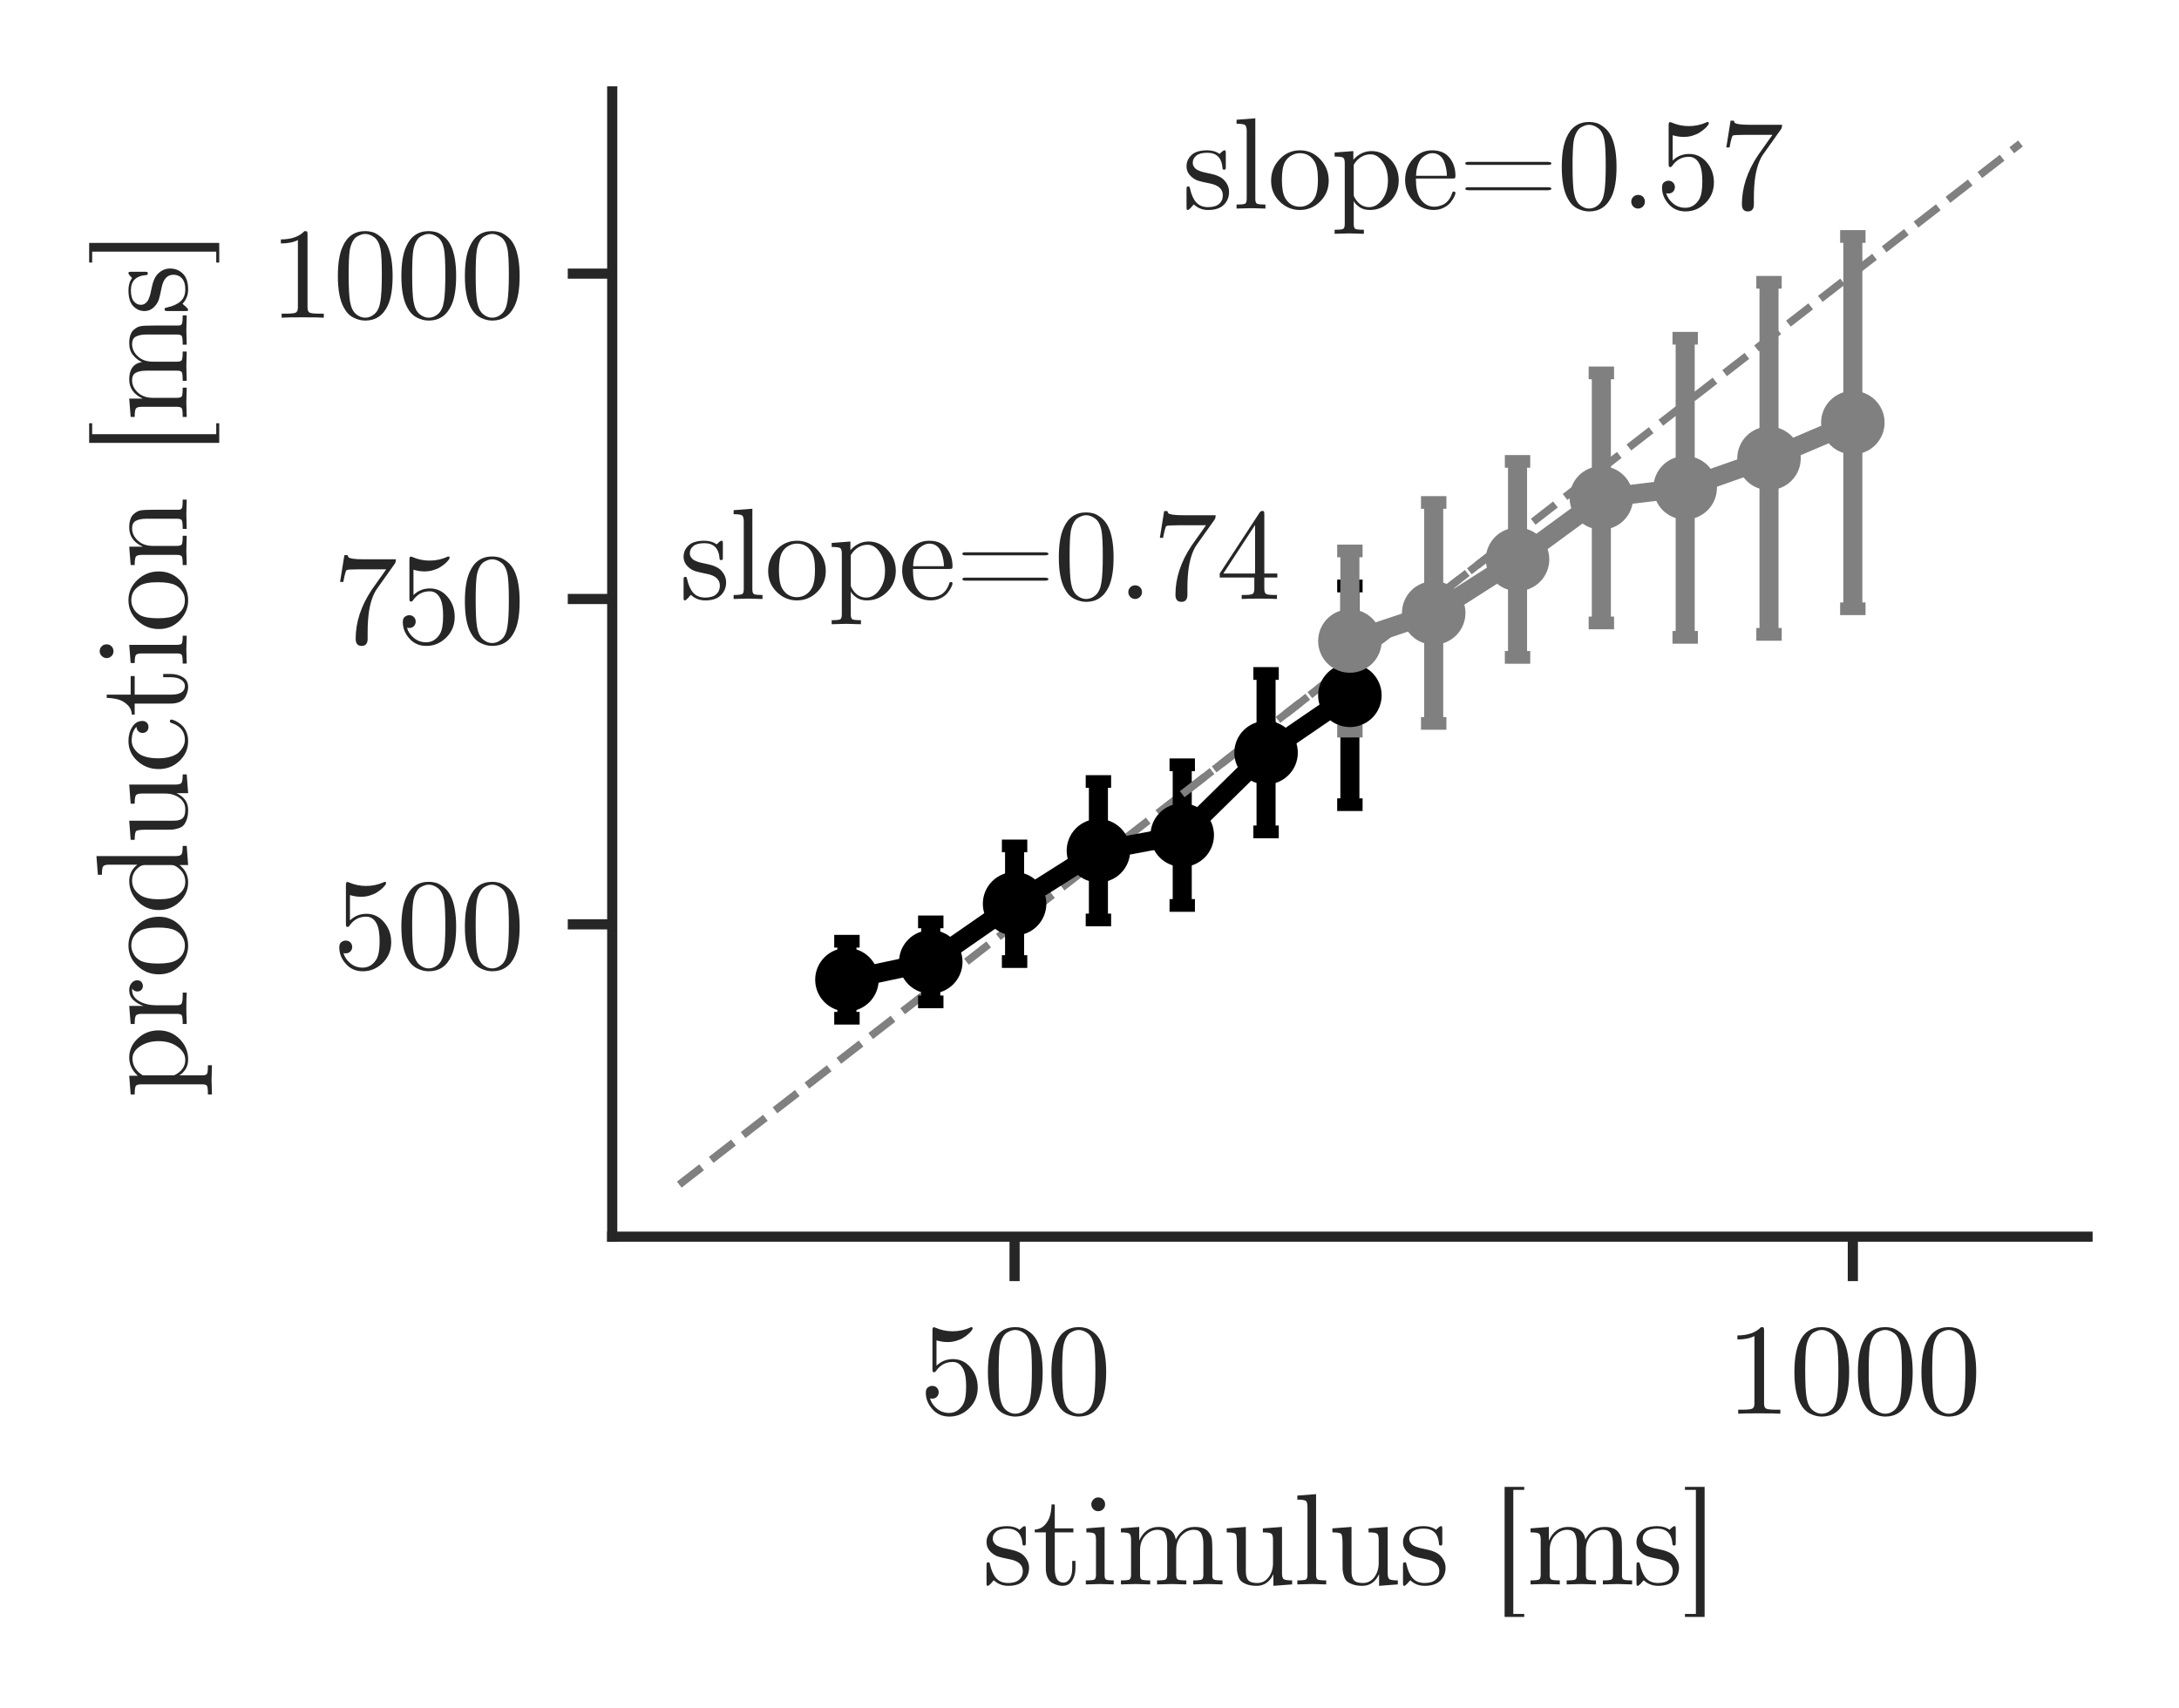 <?xml version="1.0" encoding="utf-8" standalone="no"?>
<!DOCTYPE svg PUBLIC "-//W3C//DTD SVG 1.1//EN"
  "http://www.w3.org/Graphics/SVG/1.1/DTD/svg11.dtd">
<svg xmlns:xlink="http://www.w3.org/1999/xlink" width="171.55pt" height="134.463pt" viewBox="0 0 171.55 134.463" xmlns="http://www.w3.org/2000/svg" version="1.1">
 <defs>
  <style type="text/css">*{stroke-linejoin: round; stroke-linecap: butt}</style>
 </defs>
 <g id="figure_1">
  <g id="patch_1">
   <path d="M 0 134.463 
L 171.55 134.463 
L 171.55 0 
L 0 0 
z
" style="fill: #ffffff"/>
  </g>
  <g id="axes_1">
   <g id="patch_2">
    <path d="M 48.2 97.381 
L 164.35 97.381 
L 164.35 7.2 
L 48.2 7.2 
z
" style="fill: #ffffff"/>
   </g>
   <g id="matplotlib.axis_1">
    <g id="xtick_1">
     <g id="line2d_1">
      <defs>
       <path id="m28f1738a39" d="M 0 0 
L 0 3.5 
" style="stroke: #262626; stroke-width: 0.8"/>
      </defs>
      <g>
       <use xlink:href="#m28f1738a39" x="79.877" y="97.381" style="fill: #262626; stroke: #262626; stroke-width: 0.8"/>
      </g>
     </g>
     <g id="text_1">
      <!-- 500 -->
      <g style="fill: #262626" transform="translate(72.377 111.322)scale(0.1 -0.1)">
       <defs>
        <path id="CMUSerif-Roman-35" d="M 320 1030 
Q 320 1222 422 1296 
Q 525 1370 634 1370 
Q 781 1370 867 1277 
Q 954 1184 954 1056 
Q 954 928 867 835 
Q 781 742 634 742 
Q 563 742 525 755 
Q 608 461 867 249 
Q 1126 38 1466 38 
Q 1894 38 2150 454 
Q 2304 723 2304 1331 
Q 2304 1869 2189 2138 
Q 2010 2547 1645 2547 
Q 1126 2547 819 2099 
Q 781 2042 736 2042 
Q 672 2042 659 2077 
Q 646 2112 646 2208 
L 646 4102 
Q 646 4256 710 4256 
Q 736 4256 787 4237 
Q 1190 4058 1638 4058 
Q 2099 4058 2509 4243 
Q 2541 4262 2560 4262 
Q 2624 4262 2624 4192 
Q 2624 4166 2573 4092 
Q 2522 4019 2413 3923 
Q 2304 3827 2163 3737 
Q 2022 3648 1817 3587 
Q 1613 3526 1389 3526 
Q 1120 3526 845 3610 
L 845 2362 
Q 1178 2688 1658 2688 
Q 2170 2688 2522 2275 
Q 2874 1862 2874 1286 
Q 2874 685 2458 272 
Q 2042 -141 1478 -141 
Q 966 -141 643 224 
Q 320 589 320 1030 
z
" transform="scale(0.016)"/>
        <path id="CMUSerif-Roman-30" d="M 250 2048 
Q 250 2989 486 3501 
Q 819 4262 1600 4262 
Q 1766 4262 1939 4217 
Q 2112 4173 2333 4000 
Q 2554 3827 2688 3546 
Q 2944 3002 2944 2048 
Q 2944 1114 2707 602 
Q 2362 -141 1594 -141 
Q 1306 -141 1014 6 
Q 723 154 538 506 
Q 250 1037 250 2048 
z
M 781 2125 
Q 781 1158 851 774 
Q 928 358 1142 179 
Q 1357 0 1594 0 
Q 1850 0 2064 192 
Q 2278 384 2342 800 
Q 2413 1210 2413 2125 
Q 2413 3014 2349 3373 
Q 2266 3789 2042 3955 
Q 1818 4122 1594 4122 
Q 1510 4122 1420 4096 
Q 1331 4070 1203 4000 
Q 1075 3930 976 3750 
Q 877 3571 832 3302 
Q 781 2957 781 2125 
z
" transform="scale(0.016)"/>
       </defs>
       <use xlink:href="#CMUSerif-Roman-35"/>
       <use xlink:href="#CMUSerif-Roman-30" x="50"/>
       <use xlink:href="#CMUSerif-Roman-30" x="100"/>
      </g>
     </g>
    </g>
    <g id="xtick_2">
     <g id="line2d_2">
      <g>
       <use xlink:href="#m28f1738a39" x="145.872" y="97.381" style="fill: #262626; stroke: #262626; stroke-width: 0.8"/>
      </g>
     </g>
     <g id="text_2">
      <!-- 1000 -->
      <g style="fill: #262626" transform="translate(135.872 111.322)scale(0.1 -0.1)">
       <defs>
        <path id="CMUSerif-Roman-31" d="M 570 3654 
L 570 3853 
Q 1338 3853 1734 4262 
Q 1843 4262 1862 4236 
Q 1882 4211 1882 4096 
L 1882 506 
Q 1882 314 1974 256 
Q 2067 198 2477 198 
L 2682 198 
L 2682 0 
Q 2458 19 1645 19 
Q 832 19 608 0 
L 608 198 
L 813 198 
Q 1216 198 1312 256 
Q 1408 314 1408 506 
L 1408 3821 
Q 1075 3654 570 3654 
z
" transform="scale(0.016)"/>
       </defs>
       <use xlink:href="#CMUSerif-Roman-31"/>
       <use xlink:href="#CMUSerif-Roman-30" x="50"/>
       <use xlink:href="#CMUSerif-Roman-30" x="100"/>
       <use xlink:href="#CMUSerif-Roman-30" x="150"/>
      </g>
     </g>
    </g>
    <g id="text_3">
     <!-- stimulus [ms] -->
     <g style="fill: #262626" transform="translate(77.33 124.763)scale(0.1 -0.1)">
      <defs>
       <path id="CMUSerif-Roman-73" d="M 211 83 
L 211 928 
Q 211 998 214 1024 
Q 218 1050 237 1069 
Q 256 1088 294 1088 
Q 339 1088 355 1069 
Q 371 1050 384 979 
Q 480 538 688 304 
Q 896 70 1274 70 
Q 1632 70 1814 230 
Q 1997 390 1997 653 
Q 1997 1120 1331 1242 
Q 947 1318 787 1369 
Q 627 1421 486 1536 
Q 211 1760 211 2080 
Q 211 2400 454 2633 
Q 698 2867 1235 2867 
Q 1594 2867 1837 2688 
Q 1907 2746 1946 2790 
Q 2029 2867 2074 2867 
Q 2125 2867 2134 2835 
Q 2144 2803 2144 2714 
L 2144 2067 
Q 2144 1997 2141 1971 
Q 2138 1946 2118 1930 
Q 2099 1914 2061 1914 
Q 1990 1914 1984 1971 
Q 1933 2746 1235 2746 
Q 858 2746 688 2602 
Q 518 2458 518 2259 
Q 518 2150 569 2067 
Q 621 1984 688 1936 
Q 755 1888 880 1843 
Q 1005 1798 1081 1782 
Q 1158 1766 1306 1734 
Q 1818 1638 2035 1427 
Q 2304 1158 2304 819 
Q 2304 442 2048 186 
Q 1792 -70 1274 -70 
Q 858 -70 570 205 
Q 531 166 502 134 
Q 474 102 464 89 
Q 454 77 451 70 
Q 448 64 442 58 
Q 314 -70 282 -70 
Q 230 -70 220 -38 
Q 211 -6 211 83 
z
" transform="scale(0.016)"/>
       <path id="CMUSerif-Roman-74" d="M 122 2560 
L 122 2701 
Q 416 2714 611 2922 
Q 806 3130 873 3386 
Q 941 3642 947 3936 
L 1107 3936 
L 1107 2758 
L 2022 2758 
L 2022 2560 
L 1107 2560 
L 1107 781 
Q 1107 90 1536 90 
Q 1722 90 1843 278 
Q 1965 467 1965 806 
L 1965 1158 
L 2125 1158 
L 2125 794 
Q 2125 448 1965 189 
Q 1805 -70 1491 -70 
Q 1376 -70 1261 -41 
Q 1146 -13 998 64 
Q 851 141 758 329 
Q 666 518 666 794 
L 666 2560 
L 122 2560 
z
" transform="scale(0.016)"/>
       <path id="CMUSerif-Roman-69" d="M 211 0 
L 211 198 
Q 550 198 630 240 
Q 710 282 710 486 
L 710 2208 
Q 710 2445 630 2502 
Q 550 2560 237 2560 
L 237 2758 
L 1133 2829 
L 1133 480 
Q 1133 288 1200 243 
Q 1267 198 1581 198 
L 1581 0 
Q 928 19 915 19 
Q 826 19 211 0 
z
M 480 3942 
Q 480 4070 579 4176 
Q 678 4282 819 4282 
Q 960 4282 1059 4186 
Q 1158 4090 1158 3942 
Q 1158 3795 1059 3699 
Q 960 3603 819 3603 
Q 672 3603 576 3705 
Q 480 3808 480 3942 
z
" transform="scale(0.016)"/>
       <path id="CMUSerif-Roman-6d" d="M 205 0 
L 205 198 
Q 544 198 624 240 
Q 704 282 704 486 
L 704 2202 
Q 704 2438 621 2499 
Q 538 2560 205 2560 
L 205 2758 
L 1107 2829 
L 1107 2157 
Q 1408 2829 2054 2829 
Q 2803 2829 2906 2202 
Q 3014 2445 3244 2637 
Q 3475 2829 3834 2829 
Q 4314 2829 4506 2592 
Q 4646 2432 4675 2253 
Q 4704 2074 4704 1613 
L 4704 390 
Q 4710 256 4812 227 
Q 4915 198 5203 198 
L 5203 0 
Q 4550 19 4486 19 
Q 4435 19 3763 0 
L 3763 198 
Q 4102 198 4182 240 
Q 4262 282 4262 486 
L 4262 1978 
Q 4262 2304 4163 2496 
Q 4064 2688 3789 2688 
Q 3456 2688 3190 2409 
Q 2925 2131 2925 1664 
L 2925 486 
Q 2925 282 3005 240 
Q 3085 198 3424 198 
L 3424 0 
Q 2771 19 2707 19 
Q 2656 19 1984 0 
L 1984 198 
Q 2323 198 2403 240 
Q 2483 282 2483 486 
L 2483 1978 
Q 2483 2304 2384 2496 
Q 2285 2688 2010 2688 
Q 1677 2688 1411 2409 
Q 1146 2131 1146 1664 
L 1146 486 
Q 1146 282 1226 240 
Q 1306 198 1645 198 
L 1645 0 
Q 992 19 928 19 
Q 877 19 205 0 
z
" transform="scale(0.016)"/>
       <path id="CMUSerif-Roman-75" d="M 205 2560 
L 205 2758 
L 1146 2829 
L 1146 704 
Q 1146 550 1158 460 
Q 1171 371 1222 268 
Q 1274 166 1395 118 
Q 1517 70 1709 70 
Q 2054 70 2268 355 
Q 2483 640 2483 1062 
L 2483 2202 
Q 2483 2438 2400 2499 
Q 2317 2560 1984 2560 
L 1984 2758 
L 2925 2829 
L 2925 557 
Q 2925 320 3008 259 
Q 3091 198 3424 198 
L 3424 0 
L 2502 -70 
L 2502 506 
Q 2234 -70 1677 -70 
Q 1395 -70 1203 0 
Q 1011 70 915 160 
Q 819 250 768 422 
Q 717 595 710 700 
Q 704 806 704 1011 
L 704 1971 
Q 704 2406 640 2483 
Q 576 2560 205 2560 
z
" transform="scale(0.016)"/>
       <path id="CMUSerif-Roman-6c" d="M 211 0 
L 211 198 
Q 550 198 630 240 
Q 710 282 710 486 
L 710 3814 
Q 710 4051 627 4112 
Q 544 4173 211 4173 
L 211 4371 
L 1133 4442 
L 1133 486 
Q 1133 282 1213 240 
Q 1293 198 1632 198 
L 1632 0 
Q 1555 0 1392 6 
Q 1229 13 1110 16 
Q 992 19 922 19 
Q 845 19 211 0 
z
" transform="scale(0.016)"/>
       <path id="CMUSerif-Roman-20" transform="scale(0.016)"/>
       <path id="CMUSerif-Roman-5b" d="M 666 -1600 
L 666 4800 
L 1632 4800 
L 1632 4653 
L 1094 4653 
L 1094 -1453 
L 1632 -1453 
L 1632 -1600 
L 666 -1600 
z
" transform="scale(0.016)"/>
       <path id="CMUSerif-Roman-5d" d="M 134 -1453 
L 672 -1453 
L 672 4653 
L 134 4653 
L 134 4800 
L 1101 4800 
L 1101 -1600 
L 134 -1600 
L 134 -1453 
z
" transform="scale(0.016)"/>
      </defs>
      <use xlink:href="#CMUSerif-Roman-73"/>
      <use xlink:href="#CMUSerif-Roman-74" x="39.4"/>
      <use xlink:href="#CMUSerif-Roman-69" x="78.2"/>
      <use xlink:href="#CMUSerif-Roman-6d" x="105.9"/>
      <use xlink:href="#CMUSerif-Roman-75" x="189.2"/>
      <use xlink:href="#CMUSerif-Roman-6c" x="244.7"/>
      <use xlink:href="#CMUSerif-Roman-75" x="272.4"/>
      <use xlink:href="#CMUSerif-Roman-73" x="327.9"/>
      <use xlink:href="#CMUSerif-Roman-20" x="367.3"/>
      <use xlink:href="#CMUSerif-Roman-5b" x="400.6"/>
      <use xlink:href="#CMUSerif-Roman-6d" x="428.4"/>
      <use xlink:href="#CMUSerif-Roman-73" x="511.7"/>
      <use xlink:href="#CMUSerif-Roman-5d" x="551.1"/>
     </g>
    </g>
   </g>
   <g id="matplotlib.axis_2">
    <g id="ytick_1">
     <g id="line2d_3">
      <defs>
       <path id="m41b8a66e7f" d="M 0 0 
L -3.5 0 
" style="stroke: #262626; stroke-width: 0.8"/>
      </defs>
      <g>
       <use xlink:href="#m41b8a66e7f" x="48.2" y="72.786" style="fill: #262626; stroke: #262626; stroke-width: 0.8"/>
      </g>
     </g>
     <g id="text_4">
      <!-- 500 -->
      <g style="fill: #262626" transform="translate(26.2 76.257)scale(0.1 -0.1)">
       <use xlink:href="#CMUSerif-Roman-35"/>
       <use xlink:href="#CMUSerif-Roman-30" x="50"/>
       <use xlink:href="#CMUSerif-Roman-30" x="100"/>
      </g>
     </g>
    </g>
    <g id="ytick_2">
     <g id="line2d_4">
      <g>
       <use xlink:href="#m41b8a66e7f" x="48.2" y="47.167" style="fill: #262626; stroke: #262626; stroke-width: 0.8"/>
      </g>
     </g>
     <g id="text_5">
      <!-- 750 -->
      <g style="fill: #262626" transform="translate(26.2 50.637)scale(0.1 -0.1)">
       <defs>
        <path id="CMUSerif-Roman-37" d="M 358 3008 
L 570 4326 
L 730 4326 
Q 749 4250 781 4214 
Q 813 4179 995 4150 
Q 1178 4122 1549 4122 
L 3104 4122 
Q 3104 3974 3046 3898 
L 2182 2682 
Q 1907 2298 1786 1587 
Q 1715 1114 1715 538 
L 1715 211 
Q 1715 -141 1420 -141 
Q 1126 -141 1126 211 
Q 1126 1434 1914 2618 
Q 1997 2739 2307 3174 
Q 2618 3610 2630 3629 
L 1306 3629 
Q 723 3629 678 3590 
Q 614 3533 518 3008 
L 358 3008 
z
" transform="scale(0.016)"/>
       </defs>
       <use xlink:href="#CMUSerif-Roman-37"/>
       <use xlink:href="#CMUSerif-Roman-35" x="50"/>
       <use xlink:href="#CMUSerif-Roman-30" x="100"/>
      </g>
     </g>
    </g>
    <g id="ytick_3">
     <g id="line2d_5">
      <g>
       <use xlink:href="#m41b8a66e7f" x="48.2" y="21.547" style="fill: #262626; stroke: #262626; stroke-width: 0.8"/>
      </g>
     </g>
     <g id="text_6">
      <!-- 1000 -->
      <g style="fill: #262626" transform="translate(21.2 25.017)scale(0.1 -0.1)">
       <use xlink:href="#CMUSerif-Roman-31"/>
       <use xlink:href="#CMUSerif-Roman-30" x="50"/>
       <use xlink:href="#CMUSerif-Roman-30" x="100"/>
       <use xlink:href="#CMUSerif-Roman-30" x="150"/>
      </g>
     </g>
    </g>
    <g id="text_7">
     <!-- production [ms] -->
     <g style="fill: #262626" transform="translate(14.7 86.47)rotate(-90)scale(0.1 -0.1)">
      <defs>
       <path id="CMUSerif-Roman-70" d="M 179 -1043 
Q 518 -1043 598 -1001 
Q 678 -960 678 -755 
L 678 2240 
Q 678 2451 598 2505 
Q 518 2560 179 2560 
L 179 2758 
L 1101 2829 
L 1101 2406 
Q 1485 2829 1997 2829 
Q 2541 2829 2937 2406 
Q 3334 1984 3334 1382 
Q 3334 774 2912 352 
Q 2490 -70 1907 -70 
Q 1587 -70 1372 93 
Q 1158 256 1120 378 
L 1120 320 
L 1120 -755 
Q 1120 -960 1200 -1001 
Q 1280 -1043 1619 -1043 
L 1619 -1242 
Q 947 -1222 896 -1222 
Q 832 -1222 179 -1242 
L 179 -1043 
z
M 1120 730 
Q 1120 634 1133 598 
Q 1146 563 1210 461 
Q 1466 70 1882 70 
Q 2246 70 2524 444 
Q 2803 819 2803 1382 
Q 2803 1920 2550 2294 
Q 2298 2669 1946 2669 
Q 1696 2669 1478 2534 
Q 1261 2400 1120 2157 
L 1120 730 
z
" transform="scale(0.016)"/>
       <path id="CMUSerif-Roman-72" d="M 179 0 
L 179 198 
Q 518 198 598 240 
Q 678 282 678 486 
L 678 2202 
Q 678 2438 595 2499 
Q 512 2560 179 2560 
L 179 2758 
L 1069 2829 
L 1069 2125 
Q 1158 2400 1350 2614 
Q 1542 2829 1856 2829 
Q 2061 2829 2195 2713 
Q 2330 2598 2330 2438 
Q 2330 2298 2243 2227 
Q 2157 2157 2054 2157 
Q 1939 2157 1859 2230 
Q 1779 2304 1779 2432 
Q 1779 2509 1814 2569 
Q 1850 2630 1878 2652 
Q 1907 2675 1926 2682 
Q 1914 2688 1856 2688 
Q 1504 2688 1302 2336 
Q 1101 1984 1101 1485 
L 1101 499 
Q 1101 314 1177 256 
Q 1254 198 1587 198 
L 1722 198 
L 1722 0 
Q 1466 19 909 19 
Q 832 19 710 16 
Q 589 13 429 6 
Q 269 0 179 0 
z
" transform="scale(0.016)"/>
       <path id="CMUSerif-Roman-6f" d="M 601 346 
Q 179 762 179 1370 
Q 179 1978 592 2422 
Q 1005 2867 1600 2867 
Q 2182 2867 2598 2425 
Q 3014 1984 3014 1370 
Q 3014 768 2595 349 
Q 2176 -70 1594 -70 
Q 1024 -70 601 346 
z
M 710 1421 
Q 710 800 870 518 
Q 1120 90 1600 90 
Q 1837 90 2035 218 
Q 2234 346 2342 563 
Q 2483 845 2483 1421 
Q 2483 2035 2317 2310 
Q 2067 2726 1594 2726 
Q 1389 2726 1187 2617 
Q 986 2509 864 2298 
Q 710 2016 710 1421 
z
" transform="scale(0.016)"/>
       <path id="CMUSerif-Roman-64" d="M 218 1376 
Q 218 1984 643 2406 
Q 1069 2829 1645 2829 
Q 2131 2829 2451 2432 
L 2451 3814 
Q 2451 4051 2368 4112 
Q 2285 4173 1952 4173 
L 1952 4371 
L 2874 4442 
L 2874 557 
Q 2874 320 2957 259 
Q 3040 198 3373 198 
L 3373 0 
L 2432 -70 
L 2432 352 
Q 2099 -70 1574 -70 
Q 1024 -70 621 352 
Q 218 774 218 1376 
z
M 749 1370 
Q 749 774 934 480 
Q 1190 70 1606 70 
Q 2080 70 2362 518 
Q 2432 627 2432 755 
L 2432 2067 
Q 2432 2195 2362 2304 
Q 2099 2688 1670 2688 
Q 1222 2688 947 2278 
Q 749 1971 749 1370 
z
" transform="scale(0.016)"/>
       <path id="CMUSerif-Roman-63" d="M 624 352 
Q 218 774 218 1382 
Q 218 1990 618 2428 
Q 1018 2867 1606 2867 
Q 1997 2867 2291 2681 
Q 2586 2496 2586 2182 
Q 2586 2042 2502 1962 
Q 2419 1882 2291 1882 
Q 2157 1882 2077 1965 
Q 1997 2048 1997 2176 
Q 1997 2234 2016 2288 
Q 2035 2342 2105 2403 
Q 2176 2464 2298 2470 
Q 2067 2707 1613 2707 
Q 1286 2707 1017 2400 
Q 749 2093 749 1395 
Q 749 1030 838 761 
Q 928 493 1075 355 
Q 1222 218 1366 154 
Q 1510 90 1651 90 
Q 2278 90 2490 762 
Q 2509 826 2573 826 
Q 2656 826 2656 762 
Q 2656 730 2630 650 
Q 2605 570 2528 442 
Q 2451 314 2339 202 
Q 2227 90 2032 10 
Q 1837 -70 1594 -70 
Q 1030 -70 624 352 
z
" transform="scale(0.016)"/>
       <path id="CMUSerif-Roman-6e" d="M 205 0 
L 205 198 
Q 544 198 624 240 
Q 704 282 704 486 
L 704 2202 
Q 704 2438 621 2499 
Q 538 2560 205 2560 
L 205 2758 
L 1107 2829 
L 1107 2157 
Q 1408 2829 2054 2829 
Q 2534 2829 2726 2592 
Q 2867 2432 2896 2253 
Q 2925 2074 2925 1613 
L 2925 390 
Q 2931 256 3033 227 
Q 3136 198 3424 198 
L 3424 0 
Q 2771 19 2707 19 
Q 2656 19 1984 0 
L 1984 198 
Q 2323 198 2403 240 
Q 2483 282 2483 486 
L 2483 1978 
Q 2483 2304 2384 2496 
Q 2285 2688 2010 2688 
Q 1677 2688 1411 2409 
Q 1146 2131 1146 1664 
L 1146 486 
Q 1146 282 1226 240 
Q 1306 198 1645 198 
L 1645 0 
Q 992 19 928 19 
Q 877 19 205 0 
z
" transform="scale(0.016)"/>
      </defs>
      <use xlink:href="#CMUSerif-Roman-70"/>
      <use xlink:href="#CMUSerif-Roman-72" x="55.5"/>
      <use xlink:href="#CMUSerif-Roman-6f" x="94.6"/>
      <use xlink:href="#CMUSerif-Roman-64" x="144.6"/>
      <use xlink:href="#CMUSerif-Roman-75" x="200.1"/>
      <use xlink:href="#CMUSerif-Roman-63" x="255.6"/>
      <use xlink:href="#CMUSerif-Roman-74" x="300"/>
      <use xlink:href="#CMUSerif-Roman-69" x="338.8"/>
      <use xlink:href="#CMUSerif-Roman-6f" x="366.5"/>
      <use xlink:href="#CMUSerif-Roman-6e" x="416.5"/>
      <use xlink:href="#CMUSerif-Roman-20" x="472"/>
      <use xlink:href="#CMUSerif-Roman-5b" x="505.3"/>
      <use xlink:href="#CMUSerif-Roman-6d" x="533.1"/>
      <use xlink:href="#CMUSerif-Roman-73" x="616.4"/>
      <use xlink:href="#CMUSerif-Roman-5d" x="655.8"/>
     </g>
    </g>
   </g>
   <g id="line2d_6">
    <path d="M 53.48 93.282 
L 119.474 42.043 
" clip-path="url(#p7e5667e289)" style="fill: none; stroke-dasharray: 2.22,0.96; stroke-dashoffset: 0; stroke: #808080; stroke-width: 0.6"/>
   </g>
   <g id="LineCollection_1">
    <path d="M 66.678 80.18 
L 66.678 74.116 
" clip-path="url(#p7e5667e289)" style="fill: none; stroke: #000000; stroke-width: 1.5"/>
    <path d="M 73.278 78.893 
L 73.278 72.594 
" clip-path="url(#p7e5667e289)" style="fill: none; stroke: #000000; stroke-width: 1.5"/>
    <path d="M 79.877 75.718 
L 79.877 66.612 
" clip-path="url(#p7e5667e289)" style="fill: none; stroke: #000000; stroke-width: 1.5"/>
    <path d="M 86.477 72.439 
L 86.477 61.539 
" clip-path="url(#p7e5667e289)" style="fill: none; stroke: #000000; stroke-width: 1.5"/>
    <path d="M 93.076 71.299 
L 93.076 60.224 
" clip-path="url(#p7e5667e289)" style="fill: none; stroke: #000000; stroke-width: 1.5"/>
    <path d="M 99.676 65.508 
L 99.676 53.033 
" clip-path="url(#p7e5667e289)" style="fill: none; stroke: #000000; stroke-width: 1.5"/>
    <path d="M 106.275 63.364 
L 106.275 46.142 
" clip-path="url(#p7e5667e289)" style="fill: none; stroke: #000000; stroke-width: 1.5"/>
   </g>
   <g id="line2d_7">
    <defs>
     <path id="maae7e03401" d="M 1 0 
L -1 -0 
" style="stroke: #000000"/>
    </defs>
    <g clip-path="url(#p7e5667e289)">
     <use xlink:href="#maae7e03401" x="66.678" y="80.18" style="stroke: #000000"/>
     <use xlink:href="#maae7e03401" x="73.278" y="78.893" style="stroke: #000000"/>
     <use xlink:href="#maae7e03401" x="79.877" y="75.718" style="stroke: #000000"/>
     <use xlink:href="#maae7e03401" x="86.477" y="72.439" style="stroke: #000000"/>
     <use xlink:href="#maae7e03401" x="93.076" y="71.299" style="stroke: #000000"/>
     <use xlink:href="#maae7e03401" x="99.676" y="65.508" style="stroke: #000000"/>
     <use xlink:href="#maae7e03401" x="106.275" y="63.364" style="stroke: #000000"/>
    </g>
   </g>
   <g id="line2d_8">
    <g clip-path="url(#p7e5667e289)">
     <use xlink:href="#maae7e03401" x="66.678" y="74.116" style="stroke: #000000"/>
     <use xlink:href="#maae7e03401" x="73.278" y="72.594" style="stroke: #000000"/>
     <use xlink:href="#maae7e03401" x="79.877" y="66.612" style="stroke: #000000"/>
     <use xlink:href="#maae7e03401" x="86.477" y="61.539" style="stroke: #000000"/>
     <use xlink:href="#maae7e03401" x="93.076" y="60.224" style="stroke: #000000"/>
     <use xlink:href="#maae7e03401" x="99.676" y="53.033" style="stroke: #000000"/>
     <use xlink:href="#maae7e03401" x="106.275" y="46.142" style="stroke: #000000"/>
    </g>
   </g>
   <g id="line2d_9">
    <path d="M 93.076 62.538 
L 159.07 11.299 
" clip-path="url(#p7e5667e289)" style="fill: none; stroke-dasharray: 2.22,0.96; stroke-dashoffset: 0; stroke: #808080; stroke-width: 0.6"/>
   </g>
   <g id="LineCollection_2">
    <path d="M 106.275 57.572 
L 106.275 43.381 
" clip-path="url(#p7e5667e289)" style="fill: none; stroke: #808080; stroke-width: 1.5"/>
    <path d="M 112.874 56.963 
L 112.874 39.567 
" clip-path="url(#p7e5667e289)" style="fill: none; stroke: #808080; stroke-width: 1.5"/>
    <path d="M 119.474 51.765 
L 119.474 36.331 
" clip-path="url(#p7e5667e289)" style="fill: none; stroke: #808080; stroke-width: 1.5"/>
    <path d="M 126.073 49.052 
L 126.073 29.362 
" clip-path="url(#p7e5667e289)" style="fill: none; stroke: #808080; stroke-width: 1.5"/>
    <path d="M 132.673 50.186 
L 132.673 26.633 
" clip-path="url(#p7e5667e289)" style="fill: none; stroke: #808080; stroke-width: 1.5"/>
    <path d="M 139.272 49.952 
L 139.272 22.228 
" clip-path="url(#p7e5667e289)" style="fill: none; stroke: #808080; stroke-width: 1.5"/>
    <path d="M 145.872 47.938 
L 145.872 18.622 
" clip-path="url(#p7e5667e289)" style="fill: none; stroke: #808080; stroke-width: 1.5"/>
   </g>
   <g id="line2d_10">
    <defs>
     <path id="m4ce8b65200" d="M 1 0 
L -1 -0 
" style="stroke: #808080"/>
    </defs>
    <g clip-path="url(#p7e5667e289)">
     <use xlink:href="#m4ce8b65200" x="106.275" y="57.572" style="fill: #808080; stroke: #808080"/>
     <use xlink:href="#m4ce8b65200" x="112.874" y="56.963" style="fill: #808080; stroke: #808080"/>
     <use xlink:href="#m4ce8b65200" x="119.474" y="51.765" style="fill: #808080; stroke: #808080"/>
     <use xlink:href="#m4ce8b65200" x="126.073" y="49.052" style="fill: #808080; stroke: #808080"/>
     <use xlink:href="#m4ce8b65200" x="132.673" y="50.186" style="fill: #808080; stroke: #808080"/>
     <use xlink:href="#m4ce8b65200" x="139.272" y="49.952" style="fill: #808080; stroke: #808080"/>
     <use xlink:href="#m4ce8b65200" x="145.872" y="47.938" style="fill: #808080; stroke: #808080"/>
    </g>
   </g>
   <g id="line2d_11">
    <g clip-path="url(#p7e5667e289)">
     <use xlink:href="#m4ce8b65200" x="106.275" y="43.381" style="fill: #808080; stroke: #808080"/>
     <use xlink:href="#m4ce8b65200" x="112.874" y="39.567" style="fill: #808080; stroke: #808080"/>
     <use xlink:href="#m4ce8b65200" x="119.474" y="36.331" style="fill: #808080; stroke: #808080"/>
     <use xlink:href="#m4ce8b65200" x="126.073" y="29.362" style="fill: #808080; stroke: #808080"/>
     <use xlink:href="#m4ce8b65200" x="132.673" y="26.633" style="fill: #808080; stroke: #808080"/>
     <use xlink:href="#m4ce8b65200" x="139.272" y="22.228" style="fill: #808080; stroke: #808080"/>
     <use xlink:href="#m4ce8b65200" x="145.872" y="18.622" style="fill: #808080; stroke: #808080"/>
    </g>
   </g>
   <g id="line2d_12">
    <path d="M 66.678 77.148 
L 73.278 75.744 
L 79.877 71.165 
L 86.477 66.989 
L 93.076 65.761 
L 99.676 59.27 
L 106.275 54.753 
" clip-path="url(#p7e5667e289)" style="fill: none; stroke: #000000; stroke-width: 1.5; stroke-linecap: round"/>
    <defs>
     <path id="m34114bba92" d="M 0 2 
C 0.53 2 1.039 1.789 1.414 1.414 
C 1.789 1.039 2 0.53 2 0 
C 2 -0.53 1.789 -1.039 1.414 -1.414 
C 1.039 -1.789 0.53 -2 0 -2 
C -0.53 -2 -1.039 -1.789 -1.414 -1.414 
C -1.789 -1.039 -2 -0.53 -2 0 
C -2 0.53 -1.789 1.039 -1.414 1.414 
C -1.039 1.789 -0.53 2 0 2 
z
" style="stroke: #000000"/>
    </defs>
    <g clip-path="url(#p7e5667e289)">
     <use xlink:href="#m34114bba92" x="66.678" y="77.148" style="stroke: #000000"/>
     <use xlink:href="#m34114bba92" x="73.278" y="75.744" style="stroke: #000000"/>
     <use xlink:href="#m34114bba92" x="79.877" y="71.165" style="stroke: #000000"/>
     <use xlink:href="#m34114bba92" x="86.477" y="66.989" style="stroke: #000000"/>
     <use xlink:href="#m34114bba92" x="93.076" y="65.761" style="stroke: #000000"/>
     <use xlink:href="#m34114bba92" x="99.676" y="59.27" style="stroke: #000000"/>
     <use xlink:href="#m34114bba92" x="106.275" y="54.753" style="stroke: #000000"/>
    </g>
   </g>
   <g id="line2d_13">
    <path d="M 106.275 50.476 
L 112.874 48.265 
L 119.474 44.048 
L 126.073 39.207 
L 132.673 38.409 
L 139.272 36.09 
L 145.872 33.28 
" clip-path="url(#p7e5667e289)" style="fill: none; stroke: #808080; stroke-width: 1.5; stroke-linecap: round"/>
    <defs>
     <path id="m4d57823768" d="M 0 2 
C 0.53 2 1.039 1.789 1.414 1.414 
C 1.789 1.039 2 0.53 2 0 
C 2 -0.53 1.789 -1.039 1.414 -1.414 
C 1.039 -1.789 0.53 -2 0 -2 
C -0.53 -2 -1.039 -1.789 -1.414 -1.414 
C -1.789 -1.039 -2 -0.53 -2 0 
C -2 0.53 -1.789 1.039 -1.414 1.414 
C -1.039 1.789 -0.53 2 0 2 
z
" style="stroke: #808080"/>
    </defs>
    <g clip-path="url(#p7e5667e289)">
     <use xlink:href="#m4d57823768" x="106.275" y="50.476" style="fill: #808080; stroke: #808080"/>
     <use xlink:href="#m4d57823768" x="112.874" y="48.265" style="fill: #808080; stroke: #808080"/>
     <use xlink:href="#m4d57823768" x="119.474" y="44.048" style="fill: #808080; stroke: #808080"/>
     <use xlink:href="#m4d57823768" x="126.073" y="39.207" style="fill: #808080; stroke: #808080"/>
     <use xlink:href="#m4d57823768" x="132.673" y="38.409" style="fill: #808080; stroke: #808080"/>
     <use xlink:href="#m4d57823768" x="139.272" y="36.09" style="fill: #808080; stroke: #808080"/>
     <use xlink:href="#m4d57823768" x="145.872" y="33.28" style="fill: #808080; stroke: #808080"/>
    </g>
   </g>
   <g id="patch_3">
    <path d="M 48.2 97.381 
L 48.2 7.2 
" style="fill: none; stroke: #262626; stroke-width: 0.8; stroke-linejoin: miter; stroke-linecap: square"/>
   </g>
   <g id="patch_4">
    <path d="M 48.2 97.381 
L 164.35 97.381 
" style="fill: none; stroke: #262626; stroke-width: 0.8; stroke-linejoin: miter; stroke-linecap: square"/>
   </g>
   <g id="text_8">
    <!-- slope=0.74 -->
    <g style="fill: #262626" transform="translate(53.48 47.167)scale(0.1 -0.1)">
     <defs>
      <path id="CMUSerif-Roman-65" d="M 179 1408 
Q 179 2010 566 2438 
Q 954 2867 1510 2867 
Q 2074 2867 2365 2502 
Q 2656 2138 2656 1613 
Q 2656 1517 2630 1497 
Q 2605 1478 2496 1478 
L 710 1478 
Q 710 826 902 518 
Q 1171 90 1626 90 
Q 1690 90 1763 102 
Q 1837 115 1990 169 
Q 2144 224 2278 371 
Q 2413 518 2490 749 
Q 2509 838 2573 838 
Q 2656 838 2656 762 
Q 2656 704 2595 579 
Q 2534 454 2419 304 
Q 2304 154 2080 42 
Q 1856 -70 1587 -70 
Q 1024 -70 601 355 
Q 179 781 179 1408 
z
M 717 1613 
L 2234 1613 
Q 2234 1747 2211 1897 
Q 2189 2048 2121 2256 
Q 2054 2464 1897 2595 
Q 1741 2726 1510 2726 
Q 1408 2726 1296 2681 
Q 1184 2637 1049 2531 
Q 915 2426 822 2186 
Q 730 1946 717 1613 
z
" transform="scale(0.016)"/>
      <path id="CMUSerif-Roman-3d" d="M 365 973 
Q 371 1050 493 1050 
L 4416 1050 
Q 4602 1050 4602 979 
Q 4602 902 4429 902 
L 538 902 
Q 365 902 365 973 
z
M 365 2221 
Q 365 2298 499 2298 
L 4410 2298 
Q 4602 2298 4602 2221 
Q 4602 2150 4442 2150 
L 493 2150 
Q 365 2150 365 2221 
z
" transform="scale(0.016)"/>
      <path id="CMUSerif-Roman-2e" d="M 640 102 
Q 544 205 544 339 
Q 544 474 640 573 
Q 736 672 883 672 
Q 1024 672 1120 579 
Q 1216 486 1216 339 
Q 1216 192 1113 96 
Q 1011 0 883 0 
Q 736 0 640 102 
z
" transform="scale(0.016)"/>
      <path id="CMUSerif-Roman-34" d="M 179 1056 
L 179 1254 
L 2144 4256 
Q 2195 4333 2272 4333 
Q 2342 4333 2358 4304 
Q 2374 4275 2374 4166 
L 2374 1254 
L 3014 1254 
L 3014 1056 
L 2374 1056 
L 2374 499 
Q 2374 314 2451 256 
Q 2528 198 2861 198 
L 2995 198 
L 2995 0 
Q 2733 19 2125 19 
Q 1523 19 1261 0 
L 1261 198 
L 1395 198 
Q 1728 198 1805 256 
Q 1882 314 1882 499 
L 1882 1056 
L 179 1056 
z
M 358 1254 
L 1920 1254 
L 1920 3642 
L 358 1254 
z
" transform="scale(0.016)"/>
     </defs>
     <use xlink:href="#CMUSerif-Roman-73"/>
     <use xlink:href="#CMUSerif-Roman-6c" x="39.4"/>
     <use xlink:href="#CMUSerif-Roman-6f" x="67.1"/>
     <use xlink:href="#CMUSerif-Roman-70" x="117.1"/>
     <use xlink:href="#CMUSerif-Roman-65" x="172.6"/>
     <use xlink:href="#CMUSerif-Roman-3d" x="217"/>
     <use xlink:href="#CMUSerif-Roman-30" x="294.8"/>
     <use xlink:href="#CMUSerif-Roman-2e" x="344.8"/>
     <use xlink:href="#CMUSerif-Roman-37" x="372.6"/>
     <use xlink:href="#CMUSerif-Roman-34" x="422.6"/>
    </g>
   </g>
   <g id="text_9">
    <!-- slope=0.57 -->
    <g style="fill: #262626" transform="translate(93.076 16.423)scale(0.1 -0.1)">
     <use xlink:href="#CMUSerif-Roman-73"/>
     <use xlink:href="#CMUSerif-Roman-6c" x="39.4"/>
     <use xlink:href="#CMUSerif-Roman-6f" x="67.1"/>
     <use xlink:href="#CMUSerif-Roman-70" x="117.1"/>
     <use xlink:href="#CMUSerif-Roman-65" x="172.6"/>
     <use xlink:href="#CMUSerif-Roman-3d" x="217"/>
     <use xlink:href="#CMUSerif-Roman-30" x="294.8"/>
     <use xlink:href="#CMUSerif-Roman-2e" x="344.8"/>
     <use xlink:href="#CMUSerif-Roman-35" x="372.6"/>
     <use xlink:href="#CMUSerif-Roman-37" x="422.6"/>
    </g>
   </g>
  </g>
 </g>
 <defs>
  <clipPath id="p7e5667e289">
   <rect x="48.2" y="7.2" width="116.15" height="90.181"/>
  </clipPath>
 </defs>
</svg>
